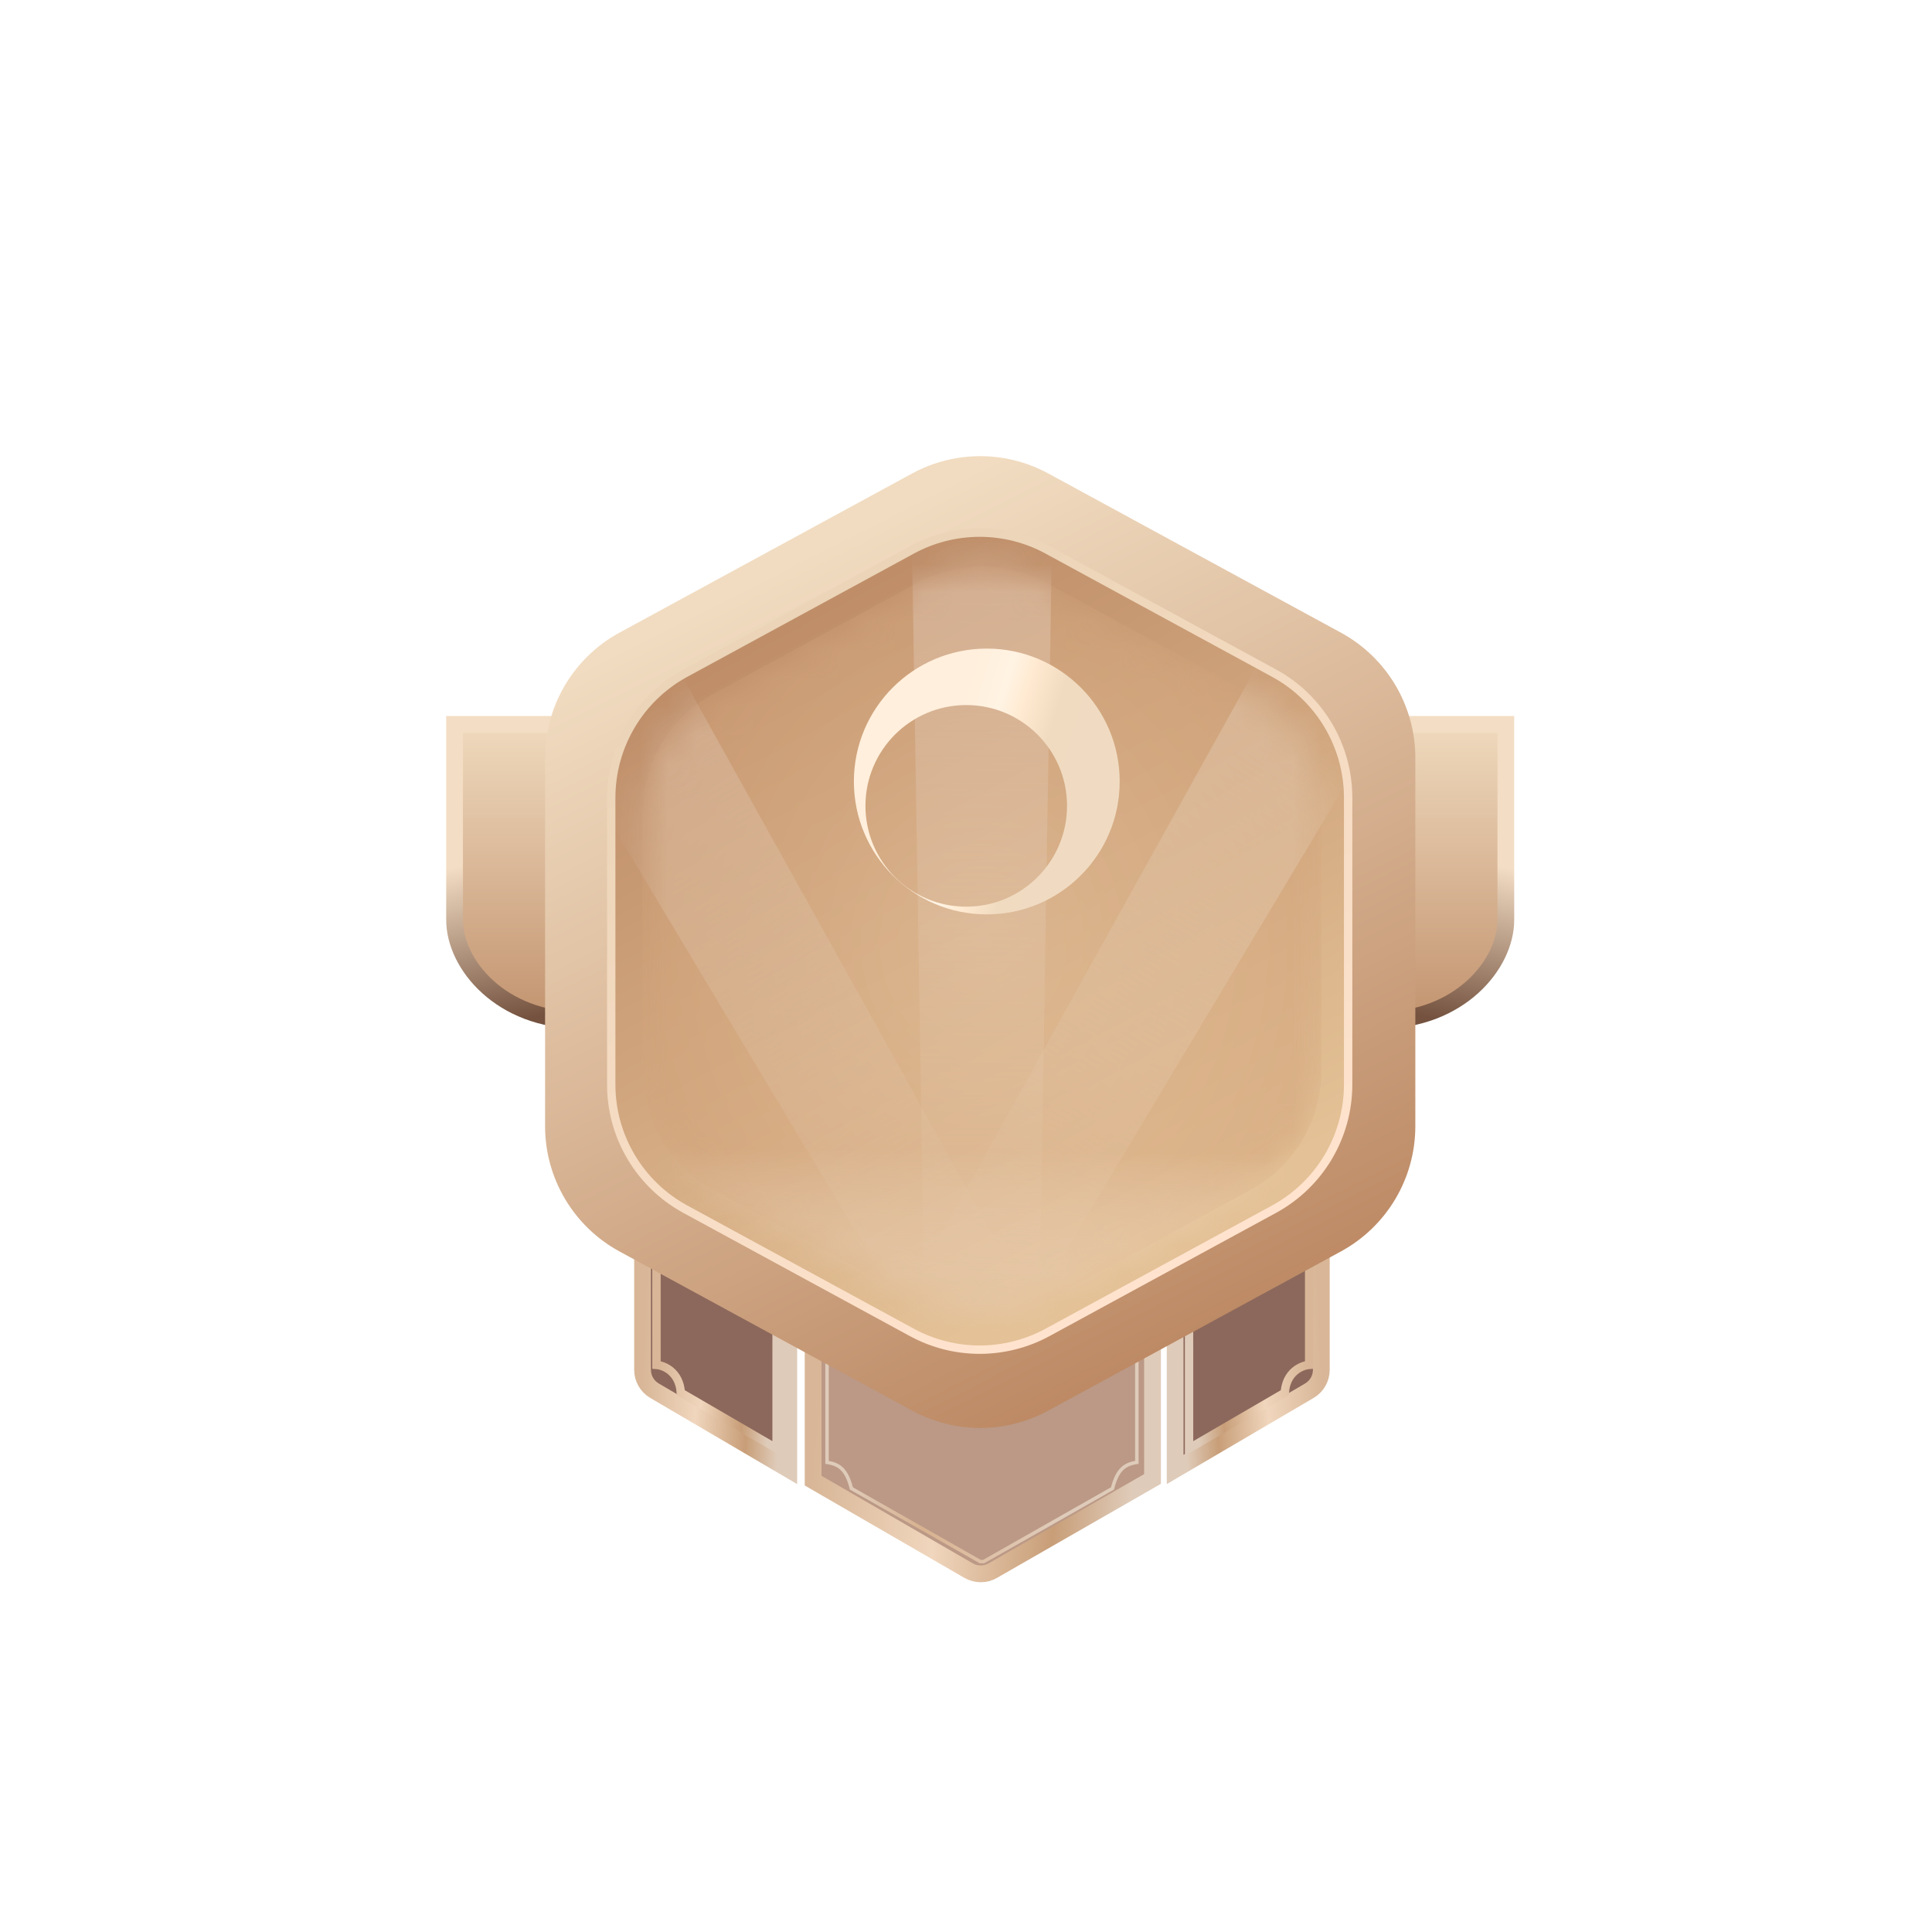 <svg width="68" height="68" viewBox="0 0 68 68" fill="none" xmlns="http://www.w3.org/2000/svg">
<g filter="url(#filter0_d_2217_11133)">
<path d="M16 25.497H20.41V35.91C17.654 35.91 16 33.962 16 32.378V25.497Z" fill="url(#paint0_linear_2217_11133)"/>
<path d="M16 25.497H20.41V35.91C17.654 35.91 16 33.962 16 32.378V25.497Z" stroke="url(#paint1_linear_2217_11133)" stroke-width="0.59"/>
<path d="M53 25.497H48.589V35.91C51.346 35.91 53 33.962 53 32.378V25.497Z" fill="url(#paint2_linear_2217_11133)"/>
<path d="M53 25.497H48.589V35.91C51.346 35.91 53 33.962 53 32.378V25.497Z" stroke="url(#paint3_linear_2217_11133)" stroke-width="0.59"/>
<path d="M28.619 34.93H40.565V52.055L34.941 55.282C34.678 55.433 34.355 55.432 34.092 55.281L28.619 52.114V34.93Z" fill="#BB9986" stroke="url(#paint4_linear_2217_11133)" stroke-width="0.59"/>
<path fill-rule="evenodd" clip-rule="evenodd" d="M27.762 34.93V51.72L23.036 48.948C22.776 48.795 22.616 48.516 22.616 48.214V34.93H27.762Z" fill="#8C685C" stroke="url(#paint5_linear_2217_11133)" stroke-width="0.59"/>
<path fill-rule="evenodd" clip-rule="evenodd" d="M41.361 34.93V51.72L46.086 48.948C46.346 48.795 46.506 48.516 46.506 48.214V34.93H41.361Z" fill="#8C685C" stroke="url(#paint6_linear_2217_11133)" stroke-width="0.59"/>
<path d="M46.078 42.22V48.04C45.812 48.06 45.269 48.285 45.22 49.02L41.851 50.98V44.303" stroke="url(#paint7_linear_2217_11133)" stroke-width="0.295"/>
<path fill-rule="evenodd" clip-rule="evenodd" d="M39.952 45.466H40.075V51.522L40.023 51.53C39.843 51.56 39.689 51.604 39.556 51.722C39.424 51.841 39.306 52.042 39.215 52.404L39.209 52.429L34.657 55.013L34.623 55.023L34.622 55.022V55.023H34.484L29.914 52.429L29.907 52.404C29.817 52.042 29.699 51.841 29.566 51.722C29.434 51.604 29.279 51.56 29.099 51.53L29.048 51.522V45.467H29.17V51.419C29.34 51.45 29.503 51.502 29.648 51.631C29.802 51.769 29.927 51.99 30.02 52.348L34.516 54.9H34.606L39.103 52.348C39.196 51.99 39.32 51.769 39.475 51.631C39.619 51.502 39.783 51.45 39.952 51.418V45.466Z" fill="url(#paint8_linear_2217_11133)"/>
<path d="M23.106 42.22V48.04C23.371 48.06 23.914 48.285 23.963 49.02L27.333 50.98V44.303" stroke="url(#paint9_linear_2217_11133)" stroke-width="0.295"/>
<g filter="url(#filter1_d_2217_11133)">
<path d="M32.103 14.304L21.804 19.906C20.19 20.784 19.185 22.475 19.185 24.313L19.185 37.279C19.185 39.117 20.19 40.807 21.804 41.686L32.103 47.288C33.597 48.101 35.402 48.101 36.897 47.288L47.195 41.686C48.81 40.807 49.815 39.117 49.815 37.279L49.815 24.313C49.815 22.475 48.81 20.784 47.195 19.906L36.897 14.304C35.402 13.491 33.597 13.491 32.103 14.304Z" fill="url(#paint10_linear_2217_11133)"/>
<path d="M32.094 16.994L24.122 21.33C22.514 22.205 21.513 23.889 21.513 25.72L21.513 35.809C21.513 37.64 22.514 39.324 24.122 40.199L32.094 44.535C33.583 45.345 35.381 45.345 36.87 44.535L44.841 40.199C46.449 39.324 47.45 37.64 47.45 35.809L47.45 25.72C47.45 23.889 46.449 22.205 44.841 21.33L36.87 16.994C35.381 16.184 33.583 16.184 32.094 16.994Z" fill="url(#paint11_linear_2217_11133)"/>
<g filter="url(#filter2_f_2217_11133)">
<path d="M32.094 16.994L24.122 21.33C22.514 22.205 21.513 23.889 21.513 25.72L21.513 35.809C21.513 37.64 22.514 39.324 24.122 40.199L32.094 44.535C33.583 45.345 35.381 45.345 36.87 44.535L44.841 40.199C46.449 39.324 47.45 37.64 47.45 35.809L47.45 25.72C47.45 23.889 46.449 22.205 44.841 21.33L36.87 16.994C35.381 16.184 33.583 16.184 32.094 16.994Z" stroke="url(#paint12_linear_2217_11133)" stroke-width="0.295"/>
</g>
<g opacity="0.5">
<mask id="mask0_2217_11133" style="mask-type:alpha" maskUnits="userSpaceOnUse" x="22" y="17" width="25" height="28">
<path d="M32.291 18.154L25.099 22.063C23.569 22.895 22.616 24.497 22.616 26.239L22.616 35.338C22.616 37.08 23.569 38.682 25.099 39.514L32.291 43.423C33.707 44.193 35.416 44.193 36.831 43.423L44.023 39.514C45.554 38.682 46.507 37.08 46.507 35.338L46.507 26.239C46.507 24.497 45.554 22.895 44.023 22.063L36.831 18.154C35.416 17.385 33.707 17.385 32.291 18.154Z" fill="#A6D3DE"/>
</mask>
<g mask="url(#mask0_2217_11133)">
<path d="M32.291 18.154L25.099 22.063C23.569 22.895 22.616 24.497 22.616 26.239L22.616 35.338C22.616 37.08 23.569 38.682 25.099 39.514L32.291 43.423C33.707 44.193 35.416 44.193 36.831 43.423L44.023 39.514C45.554 38.682 46.507 37.08 46.507 35.338L46.507 26.239C46.507 24.497 45.554 22.895 44.023 22.063L36.831 18.154C35.416 17.385 33.707 17.385 32.291 18.154Z" fill="url(#paint13_radial_2217_11133)"/>
<path opacity="0.5" d="M32.564 45.205L32.09 16.371H37.032L36.558 45.205H32.564Z" fill="url(#paint14_linear_2217_11133)"/>
<path opacity="0.5" d="M32.5 44.949L17.672 20.216L21.953 17.744L35.959 42.952L32.5 44.949Z" fill="url(#paint15_linear_2217_11133)"/>
<path opacity="0.5" d="M32.088 42.952L46.094 17.744L50.375 20.216L35.547 44.949L32.088 42.952Z" fill="url(#paint16_linear_2217_11133)"/>
<rect x="22.616" y="29.14" width="23.891" height="15.515" fill="url(#paint17_linear_2217_11133)"/>
<g filter="url(#filter3_i_2217_11133)">
<path d="M32.291 18.154L25.099 22.063C23.569 22.895 22.616 24.497 22.616 26.239L22.616 35.338C22.616 37.08 23.569 38.682 25.099 39.514L32.291 43.423C33.707 44.193 35.416 44.193 36.831 43.423L44.023 39.514C45.554 38.682 46.507 37.08 46.507 35.338L46.507 26.239C46.507 24.497 45.554 22.895 44.023 22.063L36.831 18.154C35.416 17.385 33.707 17.385 32.291 18.154Z" fill="#F5C4AF" fill-opacity="0.03"/>
</g>
</g>
</g>
</g>
<g filter="url(#filter4_d_2217_11133)">
<path fill-rule="evenodd" clip-rule="evenodd" d="M34.624 31.116C37.208 31.116 39.302 29.022 39.302 26.438C39.302 23.855 37.208 21.761 34.624 21.761C32.041 21.761 29.947 23.855 29.947 26.438C29.947 29.022 32.041 31.116 34.624 31.116ZM33.901 30.845C35.861 30.845 37.449 29.256 37.449 27.297C37.449 25.337 35.861 23.749 33.901 23.749C31.942 23.749 30.354 25.337 30.354 27.297C30.354 29.256 31.942 30.845 33.901 30.845Z" fill="url(#paint18_linear_2217_11133)"/>
</g>
</g>
<defs>
<filter id="filter0_d_2217_11133" x="9.686" y="7.675" width="49.628" height="54.034" filterUnits="userSpaceOnUse" color-interpolation-filters="sRGB">
<feFlood flood-opacity="0" result="BackgroundImageFix"/>
<feColorMatrix in="SourceAlpha" type="matrix" values="0 0 0 0 0 0 0 0 0 0 0 0 0 0 0 0 0 0 127 0" result="hardAlpha"/>
<feOffset/>
<feGaussianBlur stdDeviation="3.009"/>
<feColorMatrix type="matrix" values="0 0 0 0 0.938 0 0 0 0 0.695 0 0 0 0 0.559 0 0 0 1 0"/>
<feBlend mode="normal" in2="BackgroundImageFix" result="effect1_dropShadow_2217_11133"/>
<feBlend mode="normal" in="SourceGraphic" in2="effect1_dropShadow_2217_11133" result="shape"/>
</filter>
<filter id="filter1_d_2217_11133" x="17.415" y="13.694" width="34.17" height="38.334" filterUnits="userSpaceOnUse" color-interpolation-filters="sRGB">
<feFlood flood-opacity="0" result="BackgroundImageFix"/>
<feColorMatrix in="SourceAlpha" type="matrix" values="0 0 0 0 0 0 0 0 0 0 0 0 0 0 0 0 0 0 127 0" result="hardAlpha"/>
<feOffset dy="2.361"/>
<feGaussianBlur stdDeviation="0.885"/>
<feColorMatrix type="matrix" values="0 0 0 0 0.492 0 0 0 0 0.277 0 0 0 0 0.209 0 0 0 0.54 0"/>
<feBlend mode="normal" in2="BackgroundImageFix" result="effect1_dropShadow_2217_11133"/>
<feBlend mode="normal" in="SourceGraphic" in2="effect1_dropShadow_2217_11133" result="shape"/>
</filter>
<filter id="filter2_f_2217_11133" x="21.189" y="16.062" width="26.586" height="29.405" filterUnits="userSpaceOnUse" color-interpolation-filters="sRGB">
<feFlood flood-opacity="0" result="BackgroundImageFix"/>
<feBlend mode="normal" in="SourceGraphic" in2="BackgroundImageFix" result="shape"/>
<feGaussianBlur stdDeviation="0.089" result="effect1_foregroundBlur_2217_11133"/>
</filter>
<filter id="filter3_i_2217_11133" x="22.616" y="17.577" width="23.891" height="26.423" filterUnits="userSpaceOnUse" color-interpolation-filters="sRGB">
<feFlood flood-opacity="0" result="BackgroundImageFix"/>
<feBlend mode="normal" in="SourceGraphic" in2="BackgroundImageFix" result="shape"/>
<feColorMatrix in="SourceAlpha" type="matrix" values="0 0 0 0 0 0 0 0 0 0 0 0 0 0 0 0 0 0 127 0" result="hardAlpha"/>
<feOffset/>
<feGaussianBlur stdDeviation="1.984"/>
<feComposite in2="hardAlpha" operator="arithmetic" k2="-1" k3="1"/>
<feColorMatrix type="matrix" values="0 0 0 0 0.283 0 0 0 0 0.159 0 0 0 0 0.057 0 0 0 1 0"/>
<feBlend mode="normal" in2="shape" result="effect1_innerShadow_2217_11133"/>
</filter>
<filter id="filter4_d_2217_11133" x="27.919" y="20.693" width="13.624" height="13.624" filterUnits="userSpaceOnUse" color-interpolation-filters="sRGB">
<feFlood flood-opacity="0" result="BackgroundImageFix"/>
<feColorMatrix in="SourceAlpha" type="matrix" values="0 0 0 0 0 0 0 0 0 0 0 0 0 0 0 0 0 0 127 0" result="hardAlpha"/>
<feOffset dx="0.107" dy="1.067"/>
<feGaussianBlur stdDeviation="1.067"/>
<feColorMatrix type="matrix" values="0 0 0 0 0.621 0 0 0 0 0.429 0 0 0 0 0.321 0 0 0 0.44 0"/>
<feBlend mode="normal" in2="BackgroundImageFix" result="effect1_dropShadow_2217_11133"/>
<feBlend mode="normal" in="SourceGraphic" in2="effect1_dropShadow_2217_11133" result="shape"/>
</filter>
<linearGradient id="paint0_linear_2217_11133" x1="18.205" y1="25.497" x2="18.205" y2="35.91" gradientUnits="userSpaceOnUse">
<stop stop-color="#EFD9BD"/>
<stop offset="1" stop-color="#C39470"/>
</linearGradient>
<linearGradient id="paint1_linear_2217_11133" x1="16" y1="25.497" x2="18.205" y2="35.91" gradientUnits="userSpaceOnUse">
<stop stop-color="#F3DDC4"/>
<stop offset="0.379" stop-color="#F3DDC4"/>
<stop offset="0.463" stop-color="#F3DDC4"/>
<stop offset="1" stop-color="#74523F"/>
</linearGradient>
<linearGradient id="paint2_linear_2217_11133" x1="50.795" y1="25.497" x2="50.795" y2="35.91" gradientUnits="userSpaceOnUse">
<stop stop-color="#EFD9BD"/>
<stop offset="1" stop-color="#C39470"/>
</linearGradient>
<linearGradient id="paint3_linear_2217_11133" x1="53" y1="25.497" x2="50.795" y2="35.91" gradientUnits="userSpaceOnUse">
<stop stop-color="#F3DDC4"/>
<stop offset="0.379" stop-color="#F3DDC4"/>
<stop offset="0.463" stop-color="#F3DDC4"/>
<stop offset="1" stop-color="#74523F"/>
</linearGradient>
<linearGradient id="paint4_linear_2217_11133" x1="28.619" y1="50.857" x2="40.626" y2="51.898" gradientUnits="userSpaceOnUse">
<stop stop-color="#D8B697"/>
<stop offset="0.374" stop-color="#F0D6BD"/>
<stop offset="0.72" stop-color="#C89E78"/>
<stop offset="0.938" stop-color="#DFCBB9"/>
</linearGradient>
<linearGradient id="paint5_linear_2217_11133" x1="22.616" y1="47.914" x2="27.816" y2="48.152" gradientUnits="userSpaceOnUse">
<stop stop-color="#D8B697"/>
<stop offset="0.374" stop-color="#F0D6BD"/>
<stop offset="0.72" stop-color="#C89E78"/>
<stop offset="0.938" stop-color="#DFCBB9"/>
</linearGradient>
<linearGradient id="paint6_linear_2217_11133" x1="46.506" y1="47.914" x2="41.306" y2="48.152" gradientUnits="userSpaceOnUse">
<stop stop-color="#D8B697"/>
<stop offset="0.374" stop-color="#F0D6BD"/>
<stop offset="0.72" stop-color="#C89E78"/>
<stop offset="0.938" stop-color="#DFCBB9"/>
</linearGradient>
<linearGradient id="paint7_linear_2217_11133" x1="46.078" y1="48.994" x2="41.819" y2="49.302" gradientUnits="userSpaceOnUse">
<stop stop-color="#D8B697"/>
<stop offset="0.374" stop-color="#F0D6BD"/>
<stop offset="0.72" stop-color="#C89E78"/>
<stop offset="0.938" stop-color="#DFCBB9"/>
</linearGradient>
<linearGradient id="paint8_linear_2217_11133" x1="29.293" y1="48.284" x2="39.156" y2="52.327" gradientUnits="userSpaceOnUse">
<stop offset="0.192" stop-color="#DFCBB9"/>
<stop offset="0.475" stop-color="#D8B290"/>
<stop offset="0.678" stop-color="#DEBFA4"/>
<stop offset="0.866" stop-color="#DFCBB9"/>
</linearGradient>
<linearGradient id="paint9_linear_2217_11133" x1="23.106" y1="48.994" x2="27.364" y2="49.302" gradientUnits="userSpaceOnUse">
<stop stop-color="#D8B697"/>
<stop offset="0.374" stop-color="#F0D6BD"/>
<stop offset="0.72" stop-color="#C89E78"/>
<stop offset="0.938" stop-color="#DFCBB9"/>
</linearGradient>
<linearGradient id="paint10_linear_2217_11133" x1="28.068" y1="17.288" x2="41.851" y2="44.671" gradientUnits="userSpaceOnUse">
<stop stop-color="#F1DCC1"/>
<stop offset="1" stop-color="#BD8A65"/>
</linearGradient>
<linearGradient id="paint11_linear_2217_11133" x1="27.945" y1="19.554" x2="39.83" y2="41.485" gradientUnits="userSpaceOnUse">
<stop stop-color="#BF8E69"/>
<stop offset="1" stop-color="#E4C196"/>
</linearGradient>
<linearGradient id="paint12_linear_2217_11133" x1="29.232" y1="18.758" x2="42.035" y2="41.791" gradientUnits="userSpaceOnUse">
<stop stop-color="#EBD4B7"/>
<stop offset="1" stop-color="#FFE3CE"/>
</linearGradient>
<radialGradient id="paint13_radial_2217_11133" cx="0" cy="0" r="1" gradientUnits="userSpaceOnUse" gradientTransform="translate(34.561 30.789) rotate(90) scale(13.868 11.945)">
<stop stop-color="#E3C29C"/>
<stop offset="1" stop-color="#D1A479"/>
</radialGradient>
<linearGradient id="paint14_linear_2217_11133" x1="34.561" y1="16.371" x2="34.561" y2="45.205" gradientUnits="userSpaceOnUse">
<stop stop-color="white"/>
<stop offset="1" stop-color="#F2EDED" stop-opacity="0"/>
</linearGradient>
<linearGradient id="paint15_linear_2217_11133" x1="19.813" y1="18.98" x2="34.23" y2="43.951" gradientUnits="userSpaceOnUse">
<stop stop-color="white"/>
<stop offset="1" stop-color="#F2EDED" stop-opacity="0"/>
</linearGradient>
<linearGradient id="paint16_linear_2217_11133" x1="48.235" y1="18.98" x2="33.818" y2="43.951" gradientUnits="userSpaceOnUse">
<stop stop-color="white"/>
<stop offset="1" stop-color="#F2EDED" stop-opacity="0"/>
</linearGradient>
<linearGradient id="paint17_linear_2217_11133" x1="34.561" y1="35.868" x2="34.489" y2="43.694" gradientUnits="userSpaceOnUse">
<stop offset="0.292" stop-color="#FFFAF7" stop-opacity="0"/>
<stop offset="1" stop-color="#E4CBAD"/>
</linearGradient>
<linearGradient id="paint18_linear_2217_11133" x1="33.884" y1="19.415" x2="40.295" y2="21.364" gradientUnits="userSpaceOnUse">
<stop offset="0.169" stop-color="#FFEFDC"/>
<stop offset="0.36" stop-color="#FFF3E3"/>
<stop offset="0.478" stop-color="#FFEAD1"/>
<stop offset="0.656" stop-color="#F0DBC0"/>
<stop offset="0.804" stop-color="#F0DBC2"/>
</linearGradient>
</defs>
</svg>
